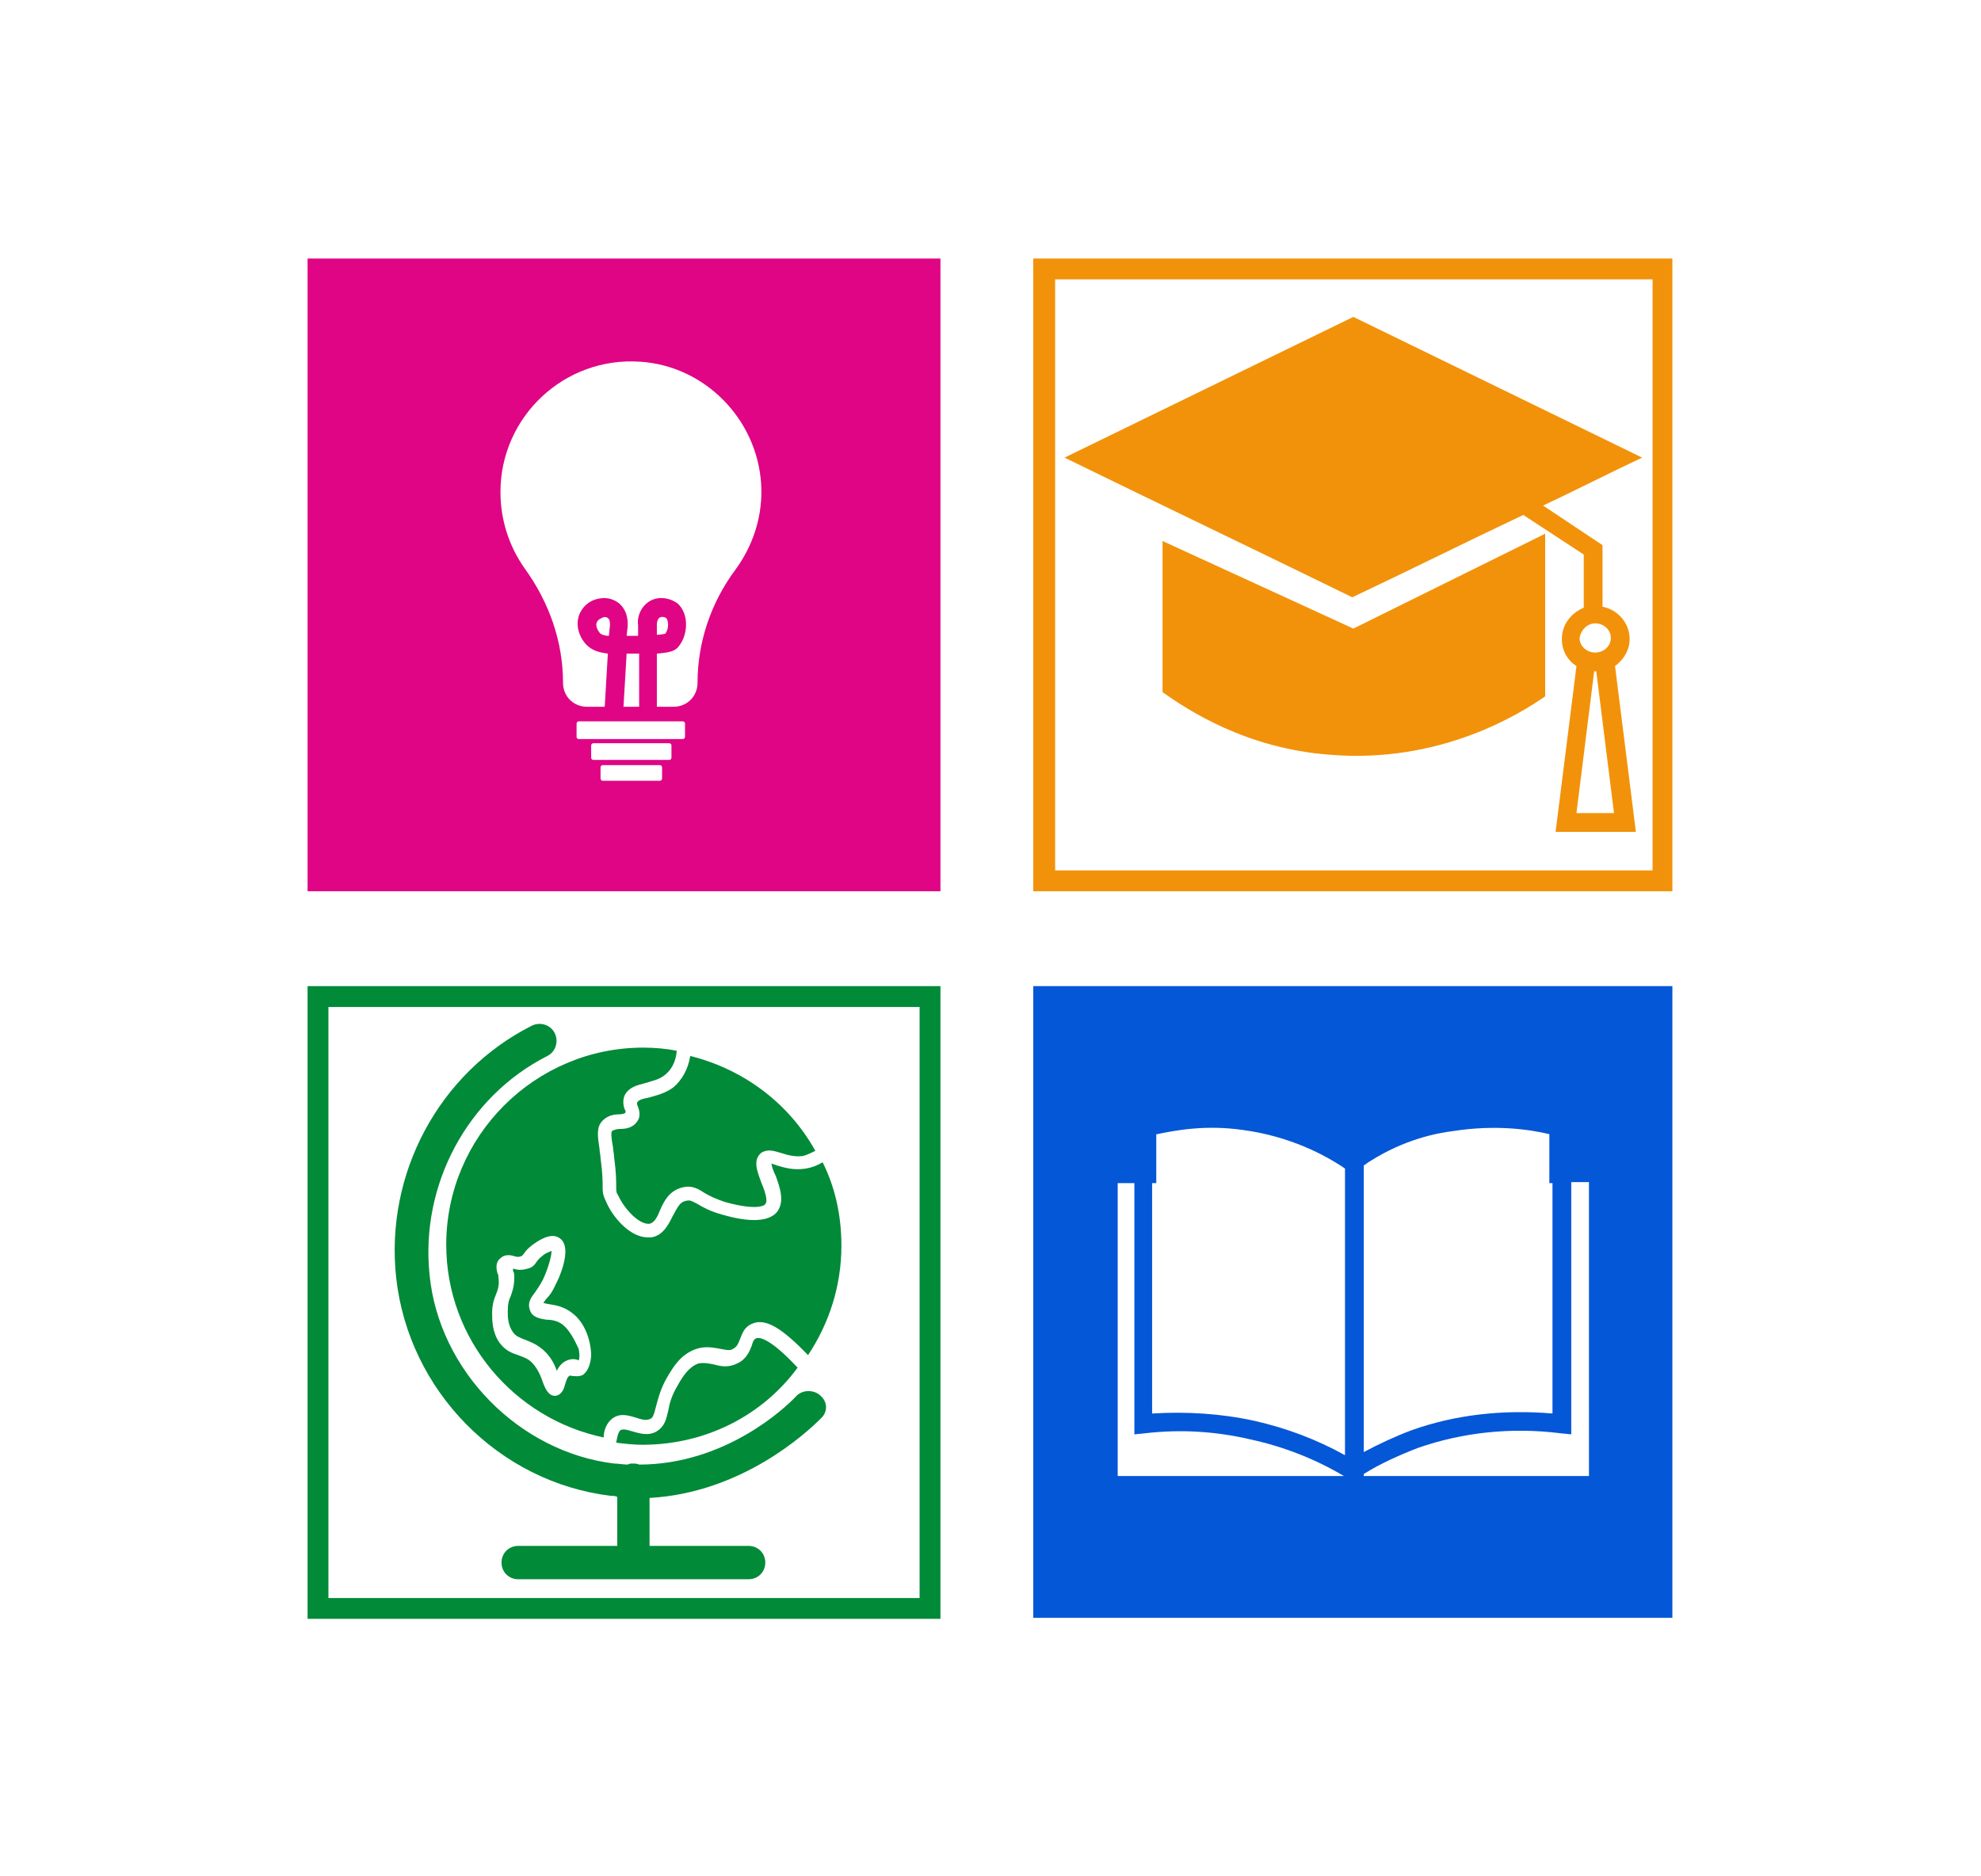 <?xml version="1.0" encoding="utf-8"?>
<!-- Generator: Adobe Illustrator 23.1.0, SVG Export Plug-In . SVG Version: 6.00 Build 0)  -->
<svg version="1.1" id="Слой_1" xmlns="http://www.w3.org/2000/svg" xmlns:xlink="http://www.w3.org/1999/xlink" x="0px" y="0px"
	 viewBox="0 0 190 180" style="enable-background:new 0 0 190 180;" xml:space="preserve">
<style type="text/css">
	.st0{fill:#F2920A;}
	.st1{fill:#E00585;}
	.st2{fill:#0457D7;}
	.st3{fill:#018A38;}
</style>
<g>
	<path class="st0" d="M158.5,26.8v56.7h-57.3V26.8H158.5 M160.5,24.8H99.1v60.7h61.3V24.8L160.5,24.8z"/>
	<path class="st0" d="M111.5,51.9v14.5c2.4,1.7,8,5.4,16,6c10.7,0.9,18.4-4,20.7-5.6V51.2l-18.4,9.1
		C123.7,57.5,117.6,54.7,111.5,51.9"/>
	<path class="st0" d="M156.3,61.3c0-1.5-1.1-2.8-2.6-3.1v-5.9l-5.7-3.8c3.2-1.5,6.3-3.1,9.5-4.6c-9.2-4.5-18.5-9-27.7-13.5
		c-9.2,4.5-18.5,9-27.7,13.5c9.2,4.5,18.4,8.9,27.6,13.4c5.5-2.6,10.9-5.3,16.4-7.9l5.8,3.8v5.1c-1.2,0.5-2.1,1.6-2.1,3
		c0,1.1,0.5,2,1.4,2.6l-2,15.9h7.7l-2-15.9C155.7,63.3,156.3,62.4,156.3,61.3 M153,59.8c0.8,0,1.5,0.6,1.5,1.4
		c0,0.8-0.7,1.4-1.5,1.4c-0.8,0-1.5-0.6-1.5-1.4C151.6,60.5,152.2,59.8,153,59.8 M151.2,78l1.7-13.6c0,0,0.1,0,0.1,0
		c0,0,0.1,0,0.1,0l1.7,13.6H151.2z"/>
	<path class="st1" d="M90.2,24.8H29.5v60.7h60.7V24.8z M57.6,73.6c0-0.1,0.1-0.2,0.2-0.2h5.5c0.1,0,0.2,0.1,0.2,0.2v1.1
		c0,0.1-0.1,0.2-0.2,0.2h-5.5c-0.1,0-0.2-0.1-0.2-0.2V73.6z M56.7,71.5c0-0.1,0.1-0.2,0.2-0.2h7.3c0.1,0,0.2,0.1,0.2,0.2v1.2
		c0,0.1-0.1,0.2-0.2,0.2h-7.3c-0.1,0-0.2-0.1-0.2-0.2V71.5z M55.3,69.4c0-0.1,0.1-0.2,0.2-0.2h10c0.1,0,0.2,0.1,0.2,0.2v1.3
		c0,0.1-0.1,0.2-0.2,0.2h-10c-0.1,0-0.2-0.1-0.2-0.2V69.4z M63,59.9c0,0,0-0.4,0.2-0.6c0.2-0.2,0.6-0.1,0.7,0c0.2,0.2,0.3,1-0.1,1.5
		c-0.1,0-0.4,0.1-0.8,0.1L63,59.9z M58.3,59.3c0.2,0.1,0.2,0.5,0.2,0.6l0,0.1l-0.1,1c-0.4,0-0.6-0.1-0.8-0.2
		c-0.2-0.2-0.6-0.8-0.3-1.2c0.1-0.2,0.4-0.3,0.6-0.4c0,0,0.1,0,0.1,0C58.1,59.2,58.2,59.2,58.3,59.3 M59.8,67.8l0.3-5.1
		c0.4,0,0.8,0,1.2,0v5.1H59.8z M50.3,54.5C48.9,52.5,48,50,48,47.2c0-7.2,6.1-13,13.4-12.5c6.2,0.4,11.2,5.5,11.6,11.7
		c0.2,3.1-0.8,6-2.5,8.3c-2.3,3.1-3.6,6.9-3.6,10.8c0,1.3-1,2.3-2.3,2.3H63v-5.1c1.4-0.1,1.8-0.3,2.1-0.7c0.9-1.1,1-3.1-0.1-4.1
		c-0.8-0.6-2.1-0.8-3,0c-0.7,0.6-0.9,1.5-0.8,2.1V61c-0.4,0-0.7,0-1.1,0l0.1-0.9c0-0.3,0.1-1.4-0.8-2.2c-0.5-0.4-1.1-0.6-1.8-0.5
		c-0.8,0.1-1.4,0.5-1.8,1.1c-0.8,1.2-0.3,2.7,0.6,3.5c0.6,0.5,1.2,0.6,1.9,0.7L58,67.8h-1.7c-1.3,0-2.3-1-2.3-2.3
		C54,61.6,52.7,57.8,50.3,54.5"/>
	<path class="st2" d="M99.1,155.2h61.3V94.6H99.1V155.2z M139.4,108.5c3.9-0.6,7.1-0.2,9.2,0.3v4.7h0.3v22.1
		c-4.7-0.4-9.3,0.1-13.5,1.6c-1.6,0.6-3.1,1.3-4.6,2.1v-27.5c0.2-0.1,0.4-0.3,0.6-0.4C134.7,109.3,137.8,108.7,139.4,108.5
		 M111,108.8c1.9-0.4,4.7-0.9,8.2-0.4c4.5,0.6,7.9,2.4,9.8,3.7v27.5c-2.7-1.5-5.6-2.6-8.7-3.3c-3.2-0.7-6.5-0.9-9.8-0.7v-22.1h0.4
		V108.8z M107.2,113.5h1.6v24.1l1-0.1c3.4-0.4,6.8-0.2,10.2,0.6c3.2,0.7,6.2,1.9,8.9,3.5h-21.7V113.5z M152.4,141.6h-21.6v-0.2
		c1.6-1,3.4-1.8,5.2-2.5c4.3-1.5,9-2,13.7-1.4l1,0.1v-24.2h1.7V141.6z"/>
	<g>
		<path class="st3" d="M54,127.1c-0.5-0.4-1.1-0.5-1.6-0.5c-0.6-0.1-1.4-0.2-1.6-1c-0.2-0.6,0.1-1.1,0.5-1.6
			c0.2-0.3,0.5-0.7,0.8-1.3c0.5-1.1,0.8-2.2,0.8-2.7c-0.2,0.1-0.6,0.2-0.9,0.5c-0.3,0.2-0.4,0.4-0.5,0.5c-0.2,0.3-0.4,0.6-0.9,0.7
			c-0.6,0.2-1.1,0.1-1.4,0c0,0,0,0,0,0c0,0.1,0,0.3,0.1,0.4c0.1,1-0.1,1.6-0.3,2.2c-0.2,0.4-0.3,0.8-0.3,1.5c0,0.5,0,1.3,0.5,2
			c0.3,0.4,0.6,0.5,1.1,0.7c0.5,0.2,1.1,0.4,1.8,1c0.7,0.6,1.1,1.4,1.3,2c0.2-0.4,0.5-0.8,1-1c0.5-0.2,0.9-0.1,1.1,0
			c0.1-0.2,0.1-0.6,0-1.1C55.1,128.5,54.6,127.6,54,127.1"/>
		<path class="st3" d="M66.2,101.3c-0.2,1.3-0.8,2.3-1.6,3c-0.8,0.6-1.7,0.8-2.4,1c-0.5,0.1-1,0.2-1.1,0.5c0,0.1,0,0.2,0.1,0.4
			c0.1,0.3,0.3,0.9-0.1,1.4c-0.4,0.6-1.1,0.7-1.6,0.7c-0.4,0-0.6,0.1-0.8,0.2c-0.1,0.2-0.1,0.5,0.1,1.6c0,0.3,0.1,0.6,0.1,0.9
			c0.2,1.5,0.2,2.3,0.2,2.8c0,0.5,0,0.6,0.2,0.9c0.6,1.3,2,2.8,3,2.7c0.4-0.1,0.7-0.5,1-1.3c0.4-0.9,0.9-1.9,2.2-2.2
			c0.8-0.2,1.4,0.1,2,0.5c0.5,0.3,1.1,0.6,2,0.9c3.2,0.9,3.9,0.3,3.9,0.2c0.3-0.3-0.1-1.4-0.4-2.1c-0.4-1.1-0.8-2.1,0-2.8
			c0.6-0.4,1.2-0.2,1.9,0c0.6,0.2,1.3,0.4,2.1,0.3c0.4-0.1,0.8-0.3,1.2-0.5C75.7,105.9,71.4,102.6,66.2,101.3
			C66.2,101.3,66.2,101.3,66.2,101.3"/>
		<g>
			<g>
				<path class="st3" d="M88.2,96.6v56.7H31.5V96.6H88.2 M90.2,94.6H29.5v60.7h60.7V94.6L90.2,94.6z"/>
			</g>
			<path class="st3" d="M78.7,133.9c-0.6-0.6-1.7-0.6-2.3,0c-1.1,1.2-6.9,6.6-15.1,6.6c-0.2-0.1-0.4-0.1-0.6-0.1
				c-0.2,0-0.3,0-0.5,0.1c-0.4,0-0.9-0.1-1.3-0.1c-9.1-1.1-16.8-8.9-17.7-18.1c-0.9-8.6,3.6-17.1,11.3-21c0.8-0.4,1.1-1.4,0.7-2.2
				c-0.4-0.8-1.4-1.1-2.2-0.7c-8.9,4.5-14.1,14.2-13,24.2c1.2,10.8,9.8,19.6,20.6,20.9c0.2,0,0.4,0,0.6,0.1v4.7h-9.5
				c-0.9,0-1.6,0.7-1.6,1.6c0,0.9,0.7,1.6,1.6,1.6h22.1c0.9,0,1.6-0.7,1.6-1.6c0-0.9-0.7-1.6-1.6-1.6h-9.5v-4.6
				c8.9-0.5,15.1-6.3,16.4-7.6C79.4,135.5,79.4,134.5,78.7,133.9"/>
			<path class="st3" d="M58.7,136.1c0.8-0.6,1.6-0.3,2.3-0.1c0.6,0.2,1,0.3,1.4,0.1c0.2-0.1,0.3-0.3,0.5-1.1
				c0.2-0.7,0.4-1.7,1.1-2.9c0.6-1,1.3-2.2,2.8-2.7c0.9-0.3,1.7-0.1,2.3,0c0.6,0.1,0.9,0.2,1.2,0c0.4-0.2,0.5-0.5,0.7-1
				c0.2-0.5,0.4-1.1,1.1-1.4c1.3-0.6,2.9,0.4,5.4,3c2-3,3.2-6.6,3.2-10.5c0-2.9-0.6-5.6-1.8-8c-0.5,0.3-1,0.5-1.6,0.6
				c-1.2,0.2-2.1-0.1-2.8-0.3c-0.2-0.1-0.4-0.1-0.5-0.2c0,0.3,0.2,0.8,0.4,1.2c0.4,1.1,0.9,2.5,0.1,3.5c-0.8,0.9-2.6,1-5.3,0.2
				c-1.1-0.3-1.8-0.7-2.3-1c-0.6-0.3-0.7-0.4-1.1-0.3c-0.6,0.1-0.8,0.6-1.3,1.5c-0.4,0.8-0.9,1.8-2,2c-0.1,0-0.3,0-0.4,0
				c-1.7,0-3.4-2-4-3.5c-0.3-0.6-0.3-0.9-0.3-1.4c0-0.5,0-1.2-0.2-2.7c0-0.3-0.1-0.6-0.1-0.9c-0.2-1.3-0.3-2.1,0.3-2.7
				c0.5-0.5,1.1-0.6,1.6-0.6c0.3,0,0.6-0.1,0.6-0.2c0-0.1,0-0.2-0.1-0.3c-0.1-0.3-0.2-0.8,0-1.3c0.4-0.8,1.2-1,2-1.2
				c0.6-0.2,1.3-0.3,1.9-0.8c0.6-0.5,1-1.2,1.1-2.2c0,0,0,0,0-0.1c-1-0.2-2.1-0.3-3.2-0.3c-10.4,0-18.9,8.5-18.9,18.9
				c0,9.1,6.5,16.7,15.1,18.5C57.9,137.2,58.2,136.5,58.7,136.1 M55.9,131.9c-0.4,0.2-0.8,0.1-1,0.1c-0.2,0-0.2-0.1-0.3,0
				c-0.2,0.1-0.3,0.5-0.4,0.8c-0.1,0.4-0.3,1-0.9,1.1c0,0-0.1,0-0.1,0c-0.6,0-0.9-0.7-1.1-1.2c-0.2-0.6-0.5-1.4-1.1-2
				c-0.4-0.4-0.8-0.5-1.3-0.7c-0.6-0.2-1.2-0.4-1.8-1.2c-0.7-1-0.7-2.2-0.7-2.8c0-0.9,0.2-1.4,0.4-1.9c0.2-0.5,0.3-0.9,0.2-1.6v0
				c0-0.1,0-0.2-0.1-0.4c-0.1-0.4-0.2-1,0.3-1.4c0.4-0.4,1-0.3,1.3-0.2c0.3,0.1,0.5,0.1,0.7,0c0.1,0,0.1-0.1,0.3-0.3
				c0.1-0.2,0.4-0.5,0.8-0.8c0.3-0.2,1.7-1.3,2.6-0.6c1.3,0.9-0.2,4.1-0.4,4.4c-0.3,0.7-0.6,1.1-0.9,1.4c-0.1,0.1-0.2,0.3-0.3,0.4
				c0.1,0,0.4,0.1,0.5,0.1c0.6,0.1,1.4,0.2,2.2,0.8c1.4,1,1.9,2.9,1.9,4.2C56.6,131.1,56.3,131.6,55.9,131.9"/>
		</g>
		<path class="st3" d="M76.5,131.2c-2.9-3.1-3.8-2.9-4-2.8c-0.2,0.1-0.3,0.3-0.4,0.7c-0.2,0.5-0.5,1.3-1.4,1.7
			c-0.8,0.4-1.5,0.3-2.2,0.1c-0.5-0.1-1-0.2-1.5-0.1c-0.9,0.3-1.5,1.2-2,2.1c-0.6,1-0.8,1.8-0.9,2.4c-0.2,0.8-0.3,1.5-1.1,2
			c-0.8,0.5-1.7,0.2-2.4,0c-0.6-0.2-0.9-0.2-1.1-0.1c-0.2,0.2-0.3,0.6-0.4,1.2c0.8,0.1,1.7,0.2,2.5,0.2
			C67.8,138.6,73.2,135.7,76.5,131.2C76.6,131.2,76.6,131.2,76.5,131.2"/>
	</g>
</g>
</svg>

